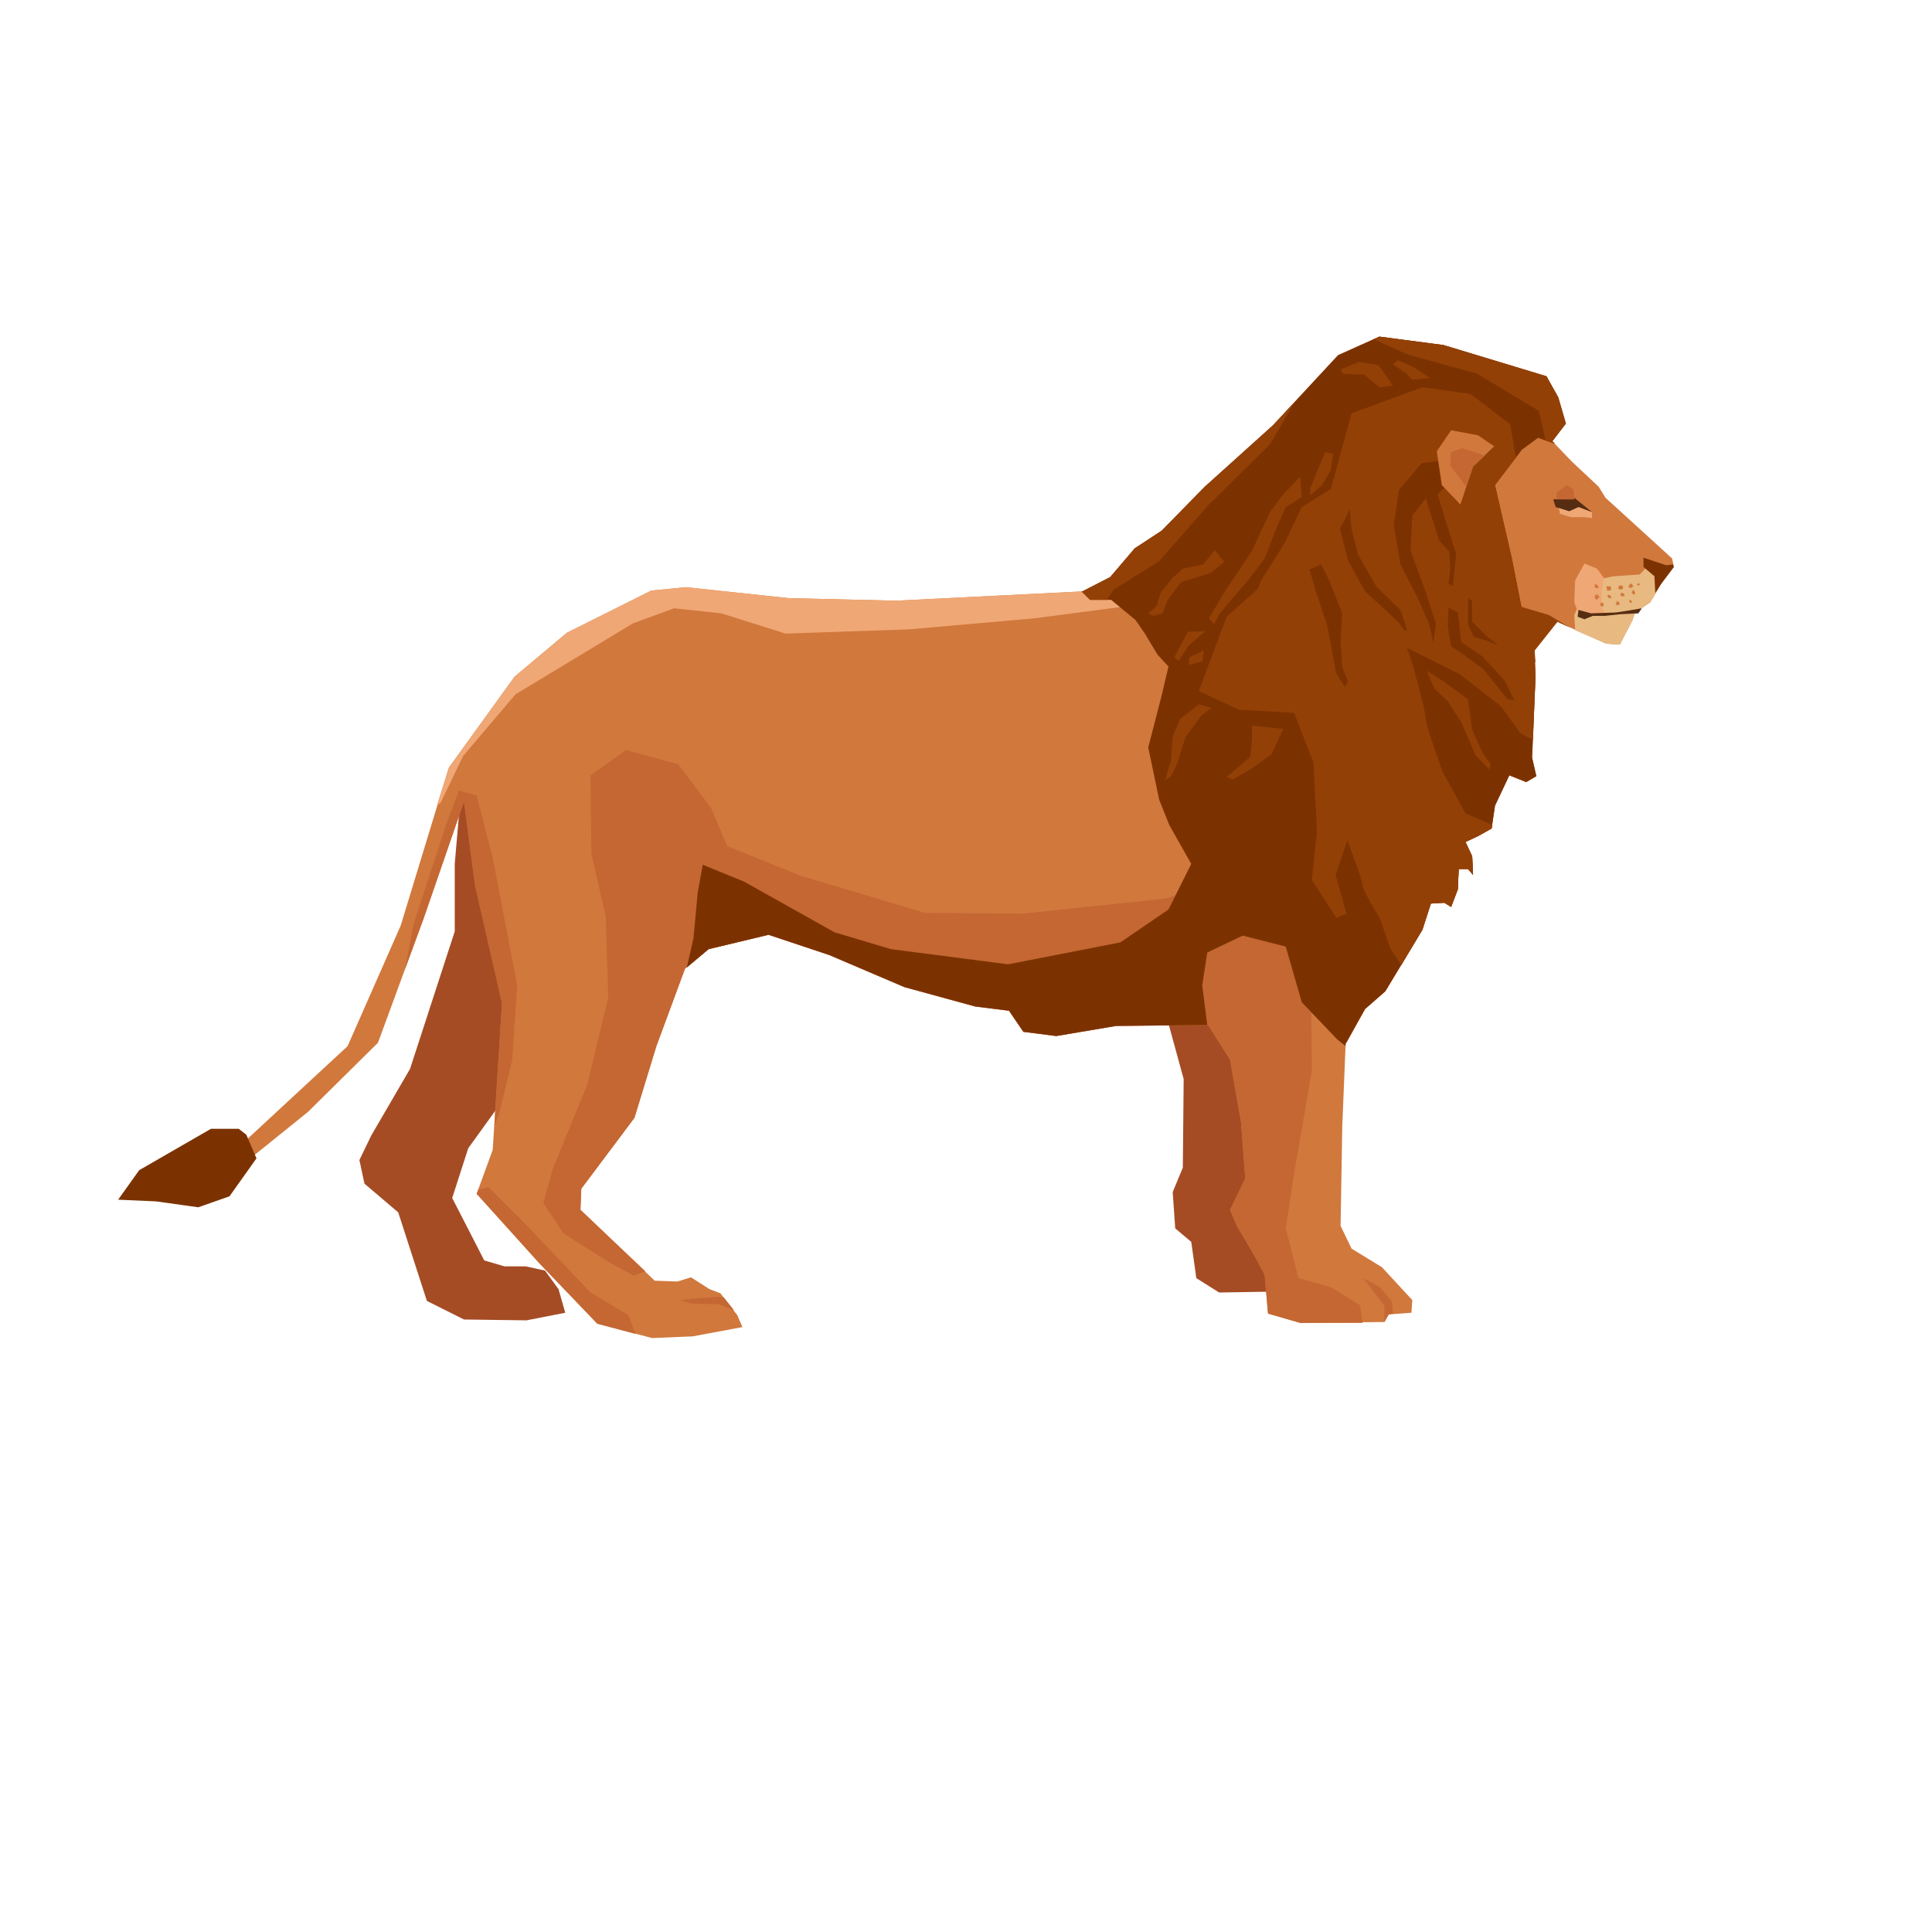 <svg version="1.2" xmlns="http://www.w3.org/2000/svg" viewBox="0 0 229 188" width="500" height="500">
	<title>16601-ai (1)</title>
	<style>
		.s0 { fill: #352f2d } 
		.s1 { fill: #a54c25 } 
		.s2 { fill: #d1783d } 
		.s3 { fill: #c46733 } 
		.s4 { fill: #efa775 } 
		.s5 { fill: #7c3200 } 
		.s6 { fill: #934007 } 
		.s7 { fill: #562d11 } 
		.s8 { fill: #e8b980 } 
	</style>
	<g id="_Artboards_">
	</g>
	<g id="Layer 1">
		<g id="&lt;Group&gt;">
		</g>
		<g id="&lt;Group&gt;">
		</g>
		<g id="&lt;Group&gt;">
		</g>
		<g id="&lt;Group&gt;">
		</g>
		<g id="&lt;Group&gt;">
		</g>
		<g id="&lt;Group&gt;">
		</g>
		<g id="&lt;Group&gt;">
			<g id="&lt;Group&gt;">
			</g>
		</g>
		<g id="&lt;Group&gt;">
		</g>
		<g id="&lt;Group&gt;">
			<g id="&lt;Group&gt;">
			</g>
		</g>
		<g id="&lt;Group&gt;">
		</g>
		<g id="&lt;Group&gt;">
		</g>
		<g id="&lt;Group&gt;">
		</g>
		<g id="&lt;Group&gt;">
		</g>
		<g id="&lt;Group&gt;">
		</g>
		<g id="&lt;Group&gt;">
			<g id="&lt;Group&gt;">
			</g>
		</g>
		<g id="&lt;Group&gt;">
		</g>
		<g id="&lt;Group&gt;">
			<path id="&lt;Path&gt;" class="s0" d="m13.4 595.5l0.4 1.5 0.5-0.9 1 0.1 1.3-0.9-0.3-1.7-1-0.7-0.9 0.1z"/>
		</g>
		<g id="&lt;Group&gt;">
		</g>
		<g id="&lt;Group&gt;">
		</g>
		<g id="&lt;Group&gt;">
		</g>
		<g id="&lt;Group&gt;">
			<g id="&lt;Group&gt;">
			</g>
			<g id="&lt;Group&gt;">
			</g>
		</g>
		<g id="&lt;Group&gt;">
		</g>
		<g id="&lt;Group&gt;">
			<path id="&lt;Path&gt;" class="s1" d="m150.8 132.6l-6.3 0.1-2.7-1.7-0.6-4.3-1.9-1.6-0.3-4.3 1.2-2.9 0.1-10.5-2.3-8.4 9-0.1 7.8 23.2z"/>
			<path id="&lt;Path&gt;" class="s1" d="m54.6 73.8l-0.7 8.1v8l-5.3 16.3-4.6 7.9-1.4 2.9 0.6 2.8 4 3.4 3.4 10.5 4.4 2.2 7.4 0.1 4.6-0.9-0.8-2.8-1.6-2.2-2.3-0.5h-2.5l-2.4-0.7-3.8-7.4 1.9-5.9 6.5-9 1.9-21.3-5.2-15z"/>
			<path id="&lt;Path&gt;" class="s2" d="m198.2 45.7l0.2 1-1.5 2-1.3 2.2-1.8 1.2-0.3 0.9-1.5 2.9-1.6-0.1-5.8-2.6-2.7 3.4 0.1 3.2-0.4 9.5 0.5 2.2-1.2 0.7-2-0.8-1.7 3.6-0.4 2.7-1.6 0.9-1.5 0.7 0.8 1.7 0.1 2.2-0.6-0.7h-1.1l-0.1 2.4-0.8 2.1-0.8-0.5-1.6 0.1-1 3.1-4.4 7.3-2.4 2.1-2.3 4.1-0.4 9.8-0.2 11.8 1.3 2.7 3.6 2.2 3.6 3.9-0.1 1.5-2.7 0.2-0.5 0.9-10 0.1-3.8-1.1-0.4-4.6-1.4-2.6-1.9-3.2-0.8-1.9 1.8-3.7-0.5-6.7-1.3-7.4-2.6-4.1-10.9 0.1-7.1 1.2-3.9-0.5-1.7-2.5-4-0.5-8.4-2.3-8.9-3.8-7.2-2.4-7.1 1.7-2.8 2.3-3.4 9.2-2.6 8.5-6.3 8.4-0.1 2.5 8.8 8.4 2.7 0.1 1.6-0.5 2.2 1.4 1.3 0.5 2 2.6 0.6 1.4-5.9 1.1-4.8 0.2-6.5-1.7-6.9-7.2-7.4-8.2 1.9-5.2 1.1-17.4-3.2-14-1.3-9.9-4.8 13.9-5.4 14.7-8.3 8.2-6.7 5.4-0.8-1.9 12.2-11.3 6.3-14.3 5.7-18.7 7.8-10.8 6.2-5.2 10-5 4.1-0.4 12.2 1.3 12.7 0.3 22.1-1.1 3.3-1.7 2.9-3.4 3.2-2.1 5.1-5.2 8.1-7.3 7.7-8.3 4.9-2.2 7.6 1 12.2 3.7 1.4 2.5 0.9 3.1-1.6 2.1 2.3 2.4 3.2 3 0.8 1.3z"/>
			<path id="&lt;Path&gt;" class="s3" d="m69.6 108.1l2.5-10.4-0.3-9.6-1.7-7.4-0.1-9.3 4.2-3 6.2 1.7 3.9 5.2 1.9 4.5 8.7 3.5 14.7 4.4 11.6 0.1 17-1.8 14.6-5h0.2l19-7.5 9.6-4.1 0.5 2.1-1.2 0.7-2-0.8-1.7 3.6-0.4 2.7-1.6 0.9-1.5 0.7 0.8 1.7 0.1 2.2-0.6-0.7h-1.1l-0.1 2.4-0.8 2.1-0.8-0.5-1.6 0.1-1 3.1-4.4 7.3-2.4 2.1-2.2 4-4.2-5.8 0.1 9.1-2.1 12.1-1 6.6 1.5 5.9 3.9 1.1 3.4 2.1 0.3 2.1h-7.4l-3.8-1.1-0.4-4.6-1.4-2.6-1.9-3.2-0.8-1.9 1.8-3.7-0.5-6.7-1.3-7.4-2.6-4.1-10.9 0.1-7.1 1.2-3.9-0.5-1.7-2.5-4-0.5-8.4-2.3-8.9-3.8-7.2-2.4-7.1 1.7-2.8 2.3-3.4 9.2-2.6 8.5-6.3 8.4-0.1 2.5 7.7 7.3-1.4 0.5-1.1-0.6-1.5-0.8-5.7-3.6-2.4-3.6 1.1-4z"/>
			<path id="&lt;Path&gt;" class="s3" d="m49 89.1l3.9-11.9 1.5-4 2.1 0.6 1.9 7.4 2.9 15.1-0.6 8.9-1.6 6.6-0.5 1.1 0.9-14.5-3.2-14-1.3-9.9-4.8 13.9-2.2 6z"/>
			<path id="&lt;Path&gt;" class="s3" d="m56.7 120.5l1.2-0.3 4 4 8.1 8.5 4.5 2.7 0.8 2.2-4.5-1.2-6.9-7.2-7.4-8.2z"/>
			<path id="&lt;Path&gt;" class="s3" d="m161.6 131l2 1.1 1.4 1.7 0.1 1.4-0.5 0.1-0.5 0.9v-1.9z"/>
			<path id="&lt;Path&gt;" class="s3" d="m80.6 133.6l1.8-0.2 2.8-0.2 0.6 0.1 1.2 1.5-1.8-0.7-3.3-0.1z"/>
			<path id="&lt;Path&gt;" class="s4" d="m53.2 70.5l7.8-10.8 6.2-5.2 10-5 4.1-0.4 12.2 1.3 12.7 0.3 22.1-1.1 3.3-1.7 2.9-3.4 0.4-0.3 1.4 2.1-2.3 5-11.5 1.5-14.8 1.3-14.6 0.5-7.6-2.4-5.6-0.6-4.9 1.8-13.9 8.4-6.2 7.3-2.7 5.6-0.4 0.2z"/>
			<path id="&lt;Path&gt;" class="s5" d="m29.2 114l1.2 2.8-3.2 4.5-3.7 1.3-5-0.7-4.5-0.2 2.5-3.5 8.5-4.9h3.3z"/>
			<path id="&lt;Path&gt;" class="s5" d="m98.3 92.7l-7.2-2.4-7.1 1.7-2.6 2.2 0.8-3.5 0.5-5.4 0.6-3.3 4.9 2 10.7 6 6.7 2 13.9 1.8 13.3-2.6 5.7-3.9 2.7-5.4-2.6-4.6-1.2-3-1.3-6.2 1.6-6.2 0.8-3.4-1.3-1.4-1.5-2.5-1.1-1.6-2.9-2.4h-2.5l-1-1h0.1l3.3-1.7 2.9-3.4 3.2-2.1 5.1-5.2 8.1-7.3 7.7-8.3 4.9-2.2 7.6 1 12.2 3.7 1.4 2.5 0.9 3.1-1.6 2.1 0.3 0.3-2-0.7-1.9 1.4-3.2 4.2 2 8.7 1.7 8.6 1 2.9 0.1 2.6-0.4 9.5 0.5 2.2-1.2 0.7-2-0.8-1.7 3.6-0.4 2.7-1.6 0.9-1.5 0.7 0.8 1.7 0.1 2.2-0.6-0.7h-1.1l-0.1 2.4-0.8 2.1-0.8-0.5-1.6 0.1-1 3.1-4.4 7.3-2.4 2.1-2.3 4.1v0.3l-1-0.8-4.2-4.4-1.9-6.6-5.1-1.3-4.2 2-0.6 3.9 0.6 4.7-10.8 0.1-7.1 1.2-3.9-0.5-1.7-2.5-4-0.5-8.4-2.3z"/>
			<path id="&lt;Path&gt;" class="s6" d="m159.1 48.9l-2.2-8.3 3.3-12.1 8.4-3.1 5.7 0.8 4.7 3.6 0.6 3.5 0.1 0.4-2.5 3.3 2 8.7 1.7 8.6 1 2.9 0.1 2.6-0.3 7.4-1.5-0.8-2.3-3.2-4.9-3.8-8.8-4.4z"/>
			<path id="&lt;Path&gt;" class="s6" d="m153.5 27.1l-3 5.1-7.3 7.2-5.8 6.6-5.4 3.4-0.8 1.2h-2l-1-1h0.1l3.3-1.7 2.9-3.4 3.2-2.1 5.1-5.2 8.1-7.3z"/>
			<path id="&lt;Path&gt;" class="s6" d="m166.8 21.5l-4-1.8 0.7-0.3 7.6 1 12.2 3.7 1.4 2.5 0.9 3.1-1.6 2.1 0.3 0.3-1.1-0.4-0.8-3.5-7.3-4.4z"/>
			<path id="&lt;Path&gt;" class="s5" d="m170.8 34.1l-2.3 0.3-2.7 3.2-0.6 4.2 0.8 4.6 2.1 4.1 1.3 3 0.5 2.2 0.3-2.3-1.2-3.7-1.8-4.9 0.2-4.2 1.6-2 0.6 1.9 1 3.1 1.2 1.3 0.1 2-0.2 1.8 0.5 0.3 0.4-3.8-1-3.2-1.2-3.9 1.3-1.3z"/>
			<path id="&lt;Path&gt;" class="s5" d="m172.8 52.1l0.4 3.5 2.5 1.7 2.6 2.8 1.2 2.4-0.8-0.1-2.9-3.6-2.2-1.6-1.6-1.1-0.4-2.4 0.1-2.2z"/>
			<path id="&lt;Path&gt;" class="s5" d="m174 53.5l0.7 1.5 1.4 0.4 1.5 0.6-1.5-1.2-1.6-1.6v-2.5l-0.5-0.3z"/>
			<path id="&lt;Path&gt;" class="s6" d="m183.6 52.4l2.5 1.5-1.5-0.7-2.7 3.4 0.1 1.4h-0.3c0 0-2.4-3.8-2.5-4.1-0.1-0.3 0.7-2.6 0.7-2.6z"/>
			<path id="&lt;Path&gt;" class="s4" d="m184.7 39.3l0.2 1.1 1.3 0.4h1.6l0.9 0.1v-0.7l-1.8-0.9z"/>
			<path id="&lt;Path&gt;" class="s7" d="m186.6 38.5l-2.5 0.2 0.3 0.9 1.6 0.5 1.1-0.5 1.6 0.6z"/>
			<path id="&lt;Path&gt;" class="s3" d="m186.6 38.7l-0.1-1.2-0.8-0.5-1.2 0.9v0.8z"/>
			<path id="&lt;Path&gt;" class="s8" d="m186.6 52.4l0.9-2.1 1.5-2c0 0 2.2-0.5 2.3-0.5 0.2 0 2.8-0.2 3-0.2 0.1 0 1.1-1.1 1.1-1.1l1.6 0.4c0 0 0.3 0.4 0.6 0.8l-0.7 1-1.3 2.2-1.8 1.2-0.3 0.9-1.5 2.9-1.6-0.1-3.7-1.6z"/>
			<path id="&lt;Path&gt;" class="s5" d="m198.3 46.4l0.1 0.3-1.5 2-0.7 1.1-0.1-2-1.3-1.1v-1.1l2.7 0.9z"/>
			<path id="&lt;Path&gt;" class="s4" d="m190.2 52.3h-1.2l-1.4 0.2-0.5-0.3-0.5-1.3 0.1-2.6 1.1-2 1.5 0.6 0.8 1.1-0.3 2 0.1 1.5z"/>
			<path id="&lt;Path&gt;" class="s7" d="m194.6 51.6c0 0-2.9 0.5-3.1 0.5-0.2 0-2.9 0.1-2.9 0.1l-1.5-0.4-0.1 0.8 0.8 0.3 1-0.4h1.4l1.9-0.2 2.1-0.1z"/>
			<path id="&lt;Path&gt;" class="s2" d="m177.1 32.4l-2.5 2.4-1.5 4.5-2.2-2.3-0.6-4 1.7-2.5 3.2 0.6z"/>
			<path id="&lt;Path&gt;" class="s3" d="m176 33.5l-1.4 1.3-0.8 2.4-1.9-2.5 0.1-1.6 1.3-0.5z"/>
			<path id="&lt;Path&gt;" class="s6" d="m158.5 37l-4.2 2.6-2 4.2-2.8 4.5-1.6 3.9-0.3 2.3c0 0 11-5.9 11.1-6.4 0.1-0.5 2.8-6.8 2.8-6.8z"/>
			<path id="&lt;Path&gt;" class="s6" d="m145.4 52.6l5.7-5.1 3.8-1.5 3-4.1 1.3 5 2.4 4 4.8 4.3 1.1 3.3c0 0 1.5 5.4 1.5 6.2 0 0.8 2 6.3 2 6.3l2.7 4.9 3.2 1.4-0.1 0.4-1.6 0.9-1.5 0.7 0.8 1.7 0.1 2.2-0.6-0.7h-1.1l-0.1 2.4-0.8 2.1-0.8-0.5-1.6 0.1-1 3.1-2.5 4.2-1.3-2-1.3-3.7c0 0-2-3.1-2-3.8 0-0.6-1.8-5.3-1.8-5.3l-1.4 4.1 1.3 4.6-1.2 0.5-2.9-4.5 0.6-5.7-0.4-8.2-2.3-5.9-6.6-0.4-4.7-2.2z"/>
			<path id="&lt;Path&gt;" class="s6" d="m158 33.3l-0.3 2-1 1.7-1.4 1.2v-0.8l1-2.5 0.8-1.8z"/>
			<path id="&lt;Path&gt;" class="s5" d="m159.4 41.1l-0.6 1 1 3.9 2 3.6 2.2 2 1.8 1.7 0.7 1 0.3-0.1-0.8-2.4-2.8-2.7-2.2-3.8-0.8-3.1-0.2-2.4z"/>
			<path id="&lt;Path&gt;" class="s5" d="m157.6 48.4l1.5 3.8-0.2 3.2 0.2 3.2 0.7 1.7-0.4 0.6c0 0-1.1-1.6-1.1-1.9 0-0.3-1-5.4-1-5.4l-1.3-3.9-0.8-2.7 1.4-0.6z"/>
			<path id="&lt;Path&gt;" class="s6" d="m152.4 39.6l-1.2 2.7-1.3 3.4-1.9 2.5-1.9 2.2-1.6 1.9-0.6 1.2-0.6-0.7 2-3.4c0 0 3.1-4.5 3.2-4.8 0.1-0.3 2.1-4.5 2.1-4.5l1.5-2 2-2.1 0.2 2.4z"/>
			<path id="&lt;Path&gt;" class="s6" d="m171.3 60.4l2.7 2 0.5 3.6 1.2 2.7 1 1.4-0.2 0.6-1.6-1.7-1.7-3.9-1.6-2.5-1.6-1.5-0.9-2.1z"/>
			<path id="&lt;Path&gt;" class="s6" d="m165.1 25.2l-1.7-2.4-2.3-0.4-2.2 0.9 0.3 0.5 2.5 0.1 1.8 1.5z"/>
			<path id="&lt;Path&gt;" class="s6" d="m169.5 24.3l-2-1.3-1.8-0.8-0.6 0.5 1.5 1 0.8 0.8z"/>
			<path id="&lt;Path&gt;" class="s6" d="m142.9 54.3l-2 1.7-1.2 1.8-0.5-0.4 1.6-3z"/>
			<path id="&lt;Path&gt;" class="s6" d="m142.7 56.6l-0.2 1.3-1.6 0.4 0.1-0.9z"/>
			<path id="&lt;Path&gt;" class="s6" d="m142.4 64.3l-1.9 2.6-1 3.2-0.7 1.4-0.7 0.5 0.7-2.4 0.2-2.8 0.9-2.1 2.2-1.7 1.5 0.4z"/>
			<path id="&lt;Path&gt;" class="s6" d="m143.5 47.4l-3.5 1.1-1.6 2.1-0.6 1.6-1.1 0.3-0.6-0.3 1-0.9 0.5-1.6 1.4-1.7 1.2-1.1 2.4-0.5 1.4-1.7 1.1 1.4z"/>
			<path id="&lt;Path&gt;" class="s6" d="m152.1 65.9l-1.4 3-2.2 1.6-2.4 1.4-0.7-0.3 2.8-2.4 0.2-2v-1.7z"/>
			<path id="&lt;Path&gt;" class="s2" d="m194.2 48.6l0.2 0.2-0.2 0.1-0.2-0.1z"/>
			<path id="&lt;Path&gt;" class="s2" d="m193.4 48.7l0.2 0.3-0.3 0.2-0.3-0.1 0.2-0.4z"/>
			<path id="&lt;Path&gt;" class="s2" d="m192.3 48.9l0.1 0.3-0.2 0.2-0.4-0.1 0.1-0.4z"/>
			<path id="&lt;Path&gt;" class="s2" d="m190.9 49l0.1 0.3-0.2 0.2h-0.3l-0.1-0.5z"/>
			<path id="&lt;Path&gt;" class="s2" d="m189.4 48.9l0.1 0.3h-0.4l-0.1-0.3 0.1-0.2z"/>
			<path id="&lt;Path&gt;" class="s2" d="m193.8 49.7v0.2l-0.2 0.1-0.2-0.3 0.2-0.3z"/>
			<path id="&lt;Path&gt;" class="s2" d="m192.4 49.8l0.2 0.3-0.3 0.1-0.2-0.1v-0.3z"/>
			<path id="&lt;Path&gt;" class="s2" d="m190.9 50.1l0.1 0.3h-0.3l-0.2-0.3 0.2-0.1z"/>
			<path id="&lt;Path&gt;" class="s2" d="m189.4 50l0.2 0.3-0.4 0.3-0.2-0.3 0.1-0.3z"/>
			<path id="&lt;Path&gt;" class="s2" d="m193.4 50.7v0.2l-0.1 0.1-0.2-0.2 0.1-0.2z"/>
			<path id="&lt;Path&gt;" class="s2" d="m191.9 50.9l0.1 0.2-0.1 0.1h-0.4l0.1-0.3 0.1-0.2z"/>
			<path id="&lt;Path&gt;" class="s2" d="m190.1 51.1l-0.1 0.3-0.3-0.1v-0.3l0.2-0.1z"/>
		</g>
		<g id="&lt;Group&gt;">
			<g id="&lt;Group&gt;">
			</g>
			<g id="&lt;Group&gt;">
			</g>
		</g>
		<g id="&lt;Group&gt;">
		</g>
		<g id="&lt;Group&gt;">
		</g>
		<g id="&lt;Group&gt;">
		</g>
	</g>
</svg>